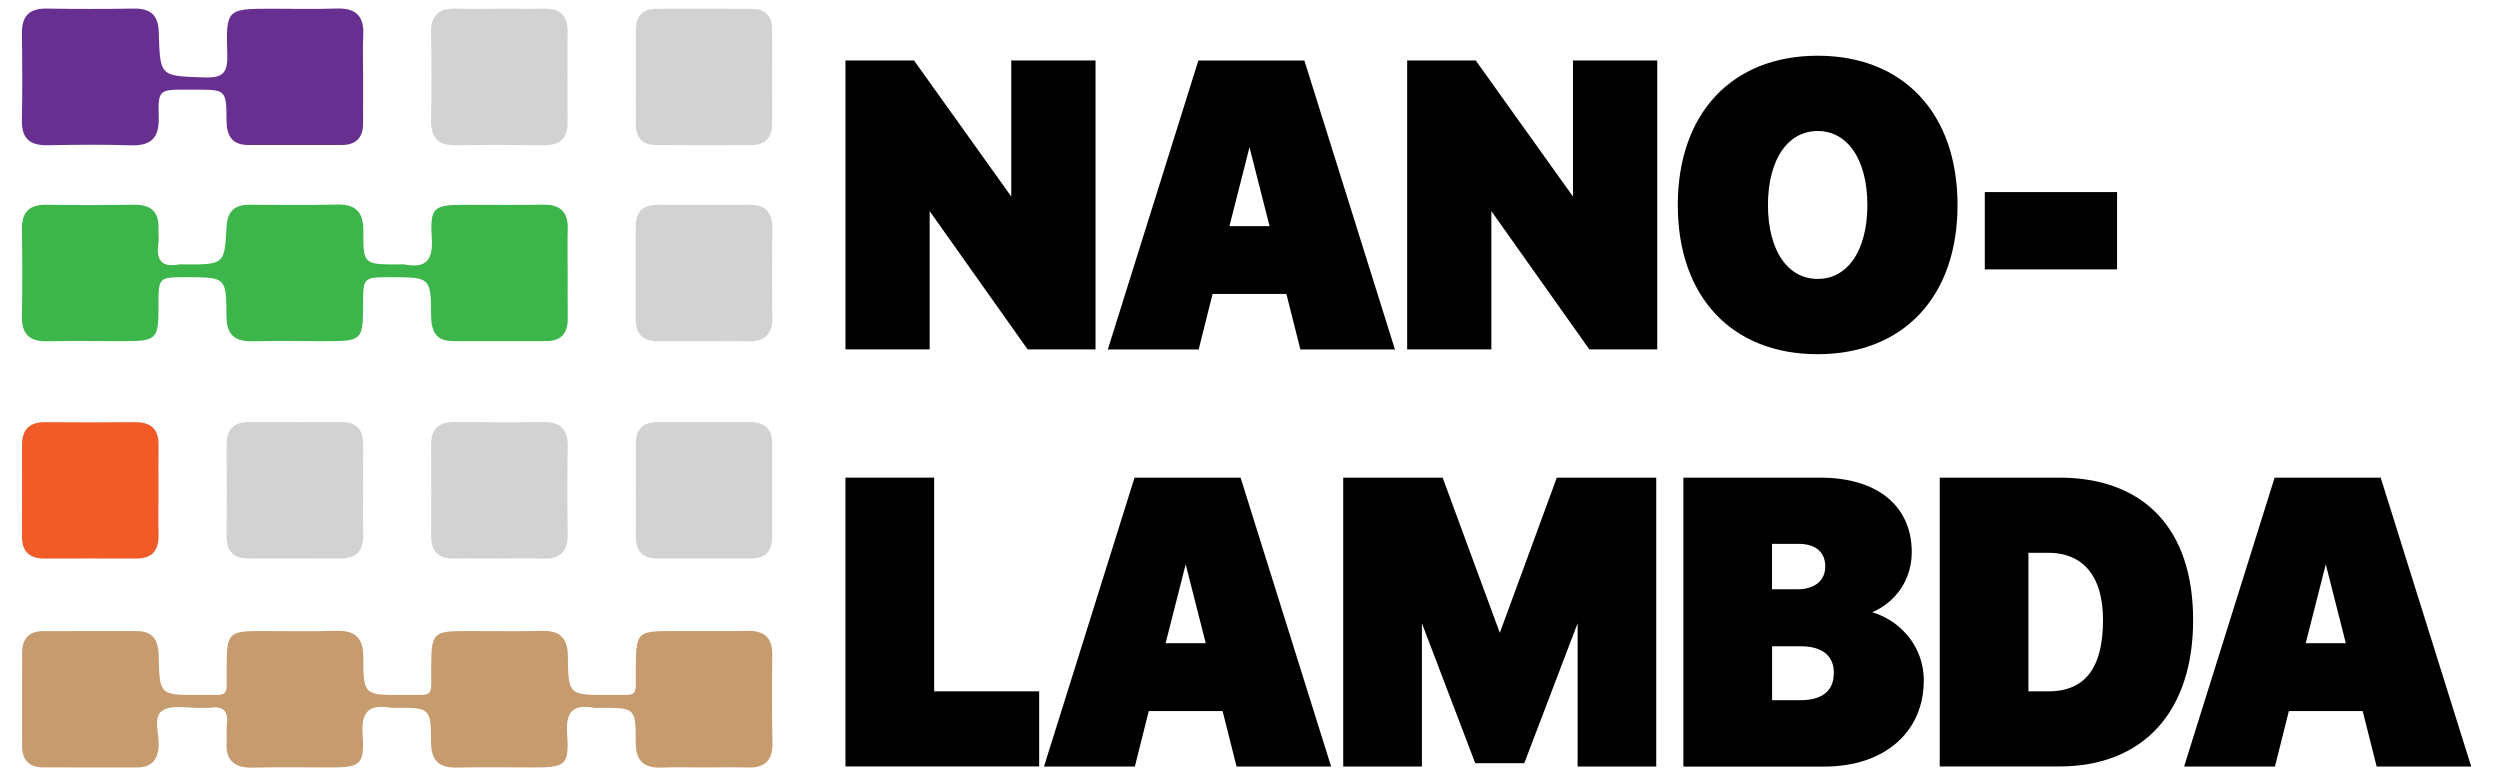 <?xml version="1.0" encoding="UTF-8" standalone="yes"?>
<svg version="1.1" id="Layer_1" xmlns="http://www.w3.org/2000/svg" xmlns:xlink="http://www.w3.org/1999/xlink" x="0px" y="0px" viewBox="5.08 33.8 3987.84 1238.4" style="enable-background:new 0 0 3992 1320;" xml:space="preserve">
  <style type="text/css">
	.st0{fill:#495061;}
	.st1{fill:#EBCFC2;}
	.st2{fill:#4189C6;}
	.st3{fill:#F5E0D4;}
	.st4{fill:#FFFFFF;}
	.st5{fill:#333333;}
	.st6{fill:#B08F7E;}
	.st7{fill:#979A9B;}
	.st8{fill:#D5AD98;}
	.st9{fill:#3373AA;}
	.st10{fill:url(#SVGID_1_);}
	.st11{fill:#221F1F;}
	.st12{fill:#FFE000;}
	.st13{fill:#FF9510;}
	.st14{fill:#FF4B21;}
	.st15{fill:#FF0031;}
	.st16{fill:#38D9FE;}
	.st17{fill:#39D9FE;}
	.st18{fill:#3ADAFE;}
	.st19{fill:#3AD9FE;}
	.st20{fill:#45AFE4;}
	.st21{fill:#454545;}
	.st22{fill:#1E1E1E;}
	.st23{fill:#191919;}
	.st24{fill:#141414;}
	.st25{fill:#55D1ED;}
	.st26{fill:#3AB9E0;}
	.st27{fill:#289ECD;}
	.st28{fill:#F2EFE7;}
	.st29{fill:#80DCEB;}
	.st30{fill:#171717;}
	.st31{fill:#F1EEE6;}
	.st32{fill:#4DB4CC;}
	.st33{fill:#36A1C1;}
	.st34{fill:#7FD9E8;}
	.st35{fill:#4CB4CC;}
	.st36{fill:#53C5DF;}
	.st37{fill:#288CB3;}
	.st38{fill:#36A1C2;}
	.st39{fill:none;stroke:#37A1C1;stroke-width:0;stroke-linecap:round;stroke-linejoin:round;}
	.st40{fill:#37A1C1;}
	.st41{fill:#298DB4;}
	.st42{fill:#6FBCC9;}
	.st43{fill:#212020;}
	.st44{fill:#202020;}
	.st45{fill:none;}
	.st46{fill:#FEFEFE;}
	.st47{fill:#F7B033;}
	.st48{fill:#F7A733;}
	.st49{fill:#F7A433;}
	.st50{fill:#F7A333;}
	.st51{fill:#F1AC4A;}
	.st52{fill:#F1AD4A;}
	.st53{fill:#F7A434;}
	.st54{fill:#F7B034;}
	.st55{fill:#F78933;}
	.st56{fill:#F78934;}
	.st57{fill:#F7AF35;}
	.st58{fill:#F2AD4B;}
	.st59{fill:#F78E3C;}
	.st60{fill:#F78D37;}
	.st61{fill:#BABABA;}
	.st62{fill:#666766;}
	.st63{fill:#FDFDFD;}
	.st64{fill:#989898;}
	.st65{fill:#981B1E;}
	.st66{fill:#AF6060;}
	.st67{fill:#9A9A9A;}
	.st68{fill:#C69B6E;}
	.st69{fill:#3CB54B;}
	.st70{fill:#673090;}
	.st71{fill:#D2D2D2;}
	.st72{fill:#F05B28;}
	.st73{stroke:#000000;stroke-width:16;stroke-miterlimit:10;}
</style>
  <g>
    <path class="st68" d="M1237,1079.3c0.4-27-11.4-39.6-38.7-39.1c-40.8,0.6-81.6,0.1-122.3,0.2c-54.5,0-56.3,2.2-56.8,58.2&#xA;&#x9;&#x9;c-0.4,49.6,6.4,43.4-42.9,43.7c-64,0.4-64.8,0.1-65.4-61.7c-0.3-29-12.4-41.1-41.1-40.4c-39.6,0.9-79.3,0.2-118.9,0.2&#xA;&#x9;&#x9;c-55.6,0-57.5,2.2-58,57c-0.4,51.5,6.7,44.5-45.1,44.9c-62.2,0.4-63.2,0.1-63.2-60.5c0-31-13.4-42.6-43.3-41.7&#xA;&#x9;&#x9;c-39.6,1.2-79.3,0.3-118.9,0.3c-52.8,0-55.4,2.9-55.8,55.8c-0.4,53,6.7,45.7-43.9,46.1c-62.7,0.5-63.2,0.1-64.5-62.6&#xA;&#x9;&#x9;c-0.5-24.4-8.8-39.2-35.2-39.2c-49.8,0-99.7-0.2-149.5,0.1c-22.2,0.1-33,12.1-33.1,34.1c-0.1,49.8-0.3,99.7-0.1,149.5&#xA;&#x9;&#x9;c0.1,21.9,11.4,33.7,33.6,33.7c49.8,0.2,99.7,0.1,149.5,0.1c21.9,0,33.2-10.6,34.7-32.8c1.4-19.9-9.7-47.5,5.8-57.7&#xA;&#x9;&#x9;c15.2-10.1,41.3-3.8,62.6-4.6c4.5-0.2,9.1,0.5,13.6-0.1c20.5-2.9,29.7,4.9,26.8,26.2c-1.2,8.9,0.3,18.1-0.3,27.2&#xA;&#x9;&#x9;c-2.2,30.8,12.4,43,42.6,42.1c40.7-1.1,81.6-0.2,122.3-0.3c48.6,0,55.2-4.3,52-51.9c-2.4-35.9,9.2-49.6,44.3-43.4&#xA;&#x9;&#x9;c2.2,0.4,4.5,0.1,6.8,0.1c57,0,57.8,0,58.1,55.5c0.1,29.4,13.3,40.6,41.6,39.9c40.8-0.9,81.6-0.2,122.3-0.2&#xA;&#x9;&#x9;c50.6,0,56.6-3.6,53.1-54c-2.5-35.9,10.1-46.9,43.2-41.2c3.3,0.6,6.8,0.1,10.2,0.1c55.2,0,56.1,0,56,54.2&#xA;&#x9;&#x9;c-0.1,28.6,11.3,42.1,40.3,41.1c22.6-0.8,45.3-0.2,68-0.2c23.8,0,47.6-0.5,71.4,0.1c27.4,0.7,38.9-12.5,38.5-39.4&#xA;&#x9;&#x9;C1236.3,1172.2,1236.3,1125.7,1237,1079.3z"/>
    <path class="st69" d="M81.1,578.2c39.6-0.9,79.3-0.2,118.9-0.2c55.7,0,57.9-2.1,57.9-56.9c0-45.1,0-45.1,44.2-45.1&#xA;&#x9;&#x9;c63.2,0,64,0,64.2,62c0.1,29.2,12.8,40.8,41.2,40.2c39.6-0.9,79.3-0.2,118.9-0.2c55.7,0,57.8-2.1,57.9-56.9&#xA;&#x9;&#x9;c0-45.1,0-45.1,44.2-45.1c63.2,0,63.8,0,64.3,62c0.2,24.3,7.9,39.8,34.3,39.9c49.8,0.2,99.6,0.1,149.5,0&#xA;&#x9;&#x9;c24.1-0.1,34.5-13.1,34.1-36.5c-0.3-23.8-0.1-47.6-0.1-71.3c0-23.8-0.5-47.6,0.1-71.3c0.7-27.4-12.2-39-39.2-38.5&#xA;&#x9;&#x9;c-41.9,0.7-83.8,0.2-125.7,0.2c-48.7,0-55,4.2-52,51.7c2.2,34.5-7.1,50.4-43.2,43.5c-3.3-0.6-6.8-0.1-10.2-0.1&#xA;&#x9;&#x9;c-55.1,0-56.1,0-55.7-53.5c0.2-30.8-12.7-42.8-42.9-42c-46.4,1.2-92.8,0.4-139.3,0.3c-23.6-0.1-34.7,11-36,34.9&#xA;&#x9;&#x9;c-3.2,60.4-3.7,60.4-66.1,60.3c-3.4,0-6.9-0.5-10.2,0.1c-27.5,5.1-36.3-7.4-32.5-33.2c1.2-7.8-0.1-15.8,0.2-23.7&#xA;&#x9;&#x9;c1.1-27.4-12.3-38.8-39.2-38.4c-46.4,0.7-92.9,0.7-139.3,0c-26.9-0.4-39.6,11.1-39.3,38.5C40.7,445.2,41,491.6,40,538&#xA;&#x9;&#x9;C39.4,567.3,52.7,578.9,81.1,578.2z"/>
    <path class="st70" d="M81.5,265.5c44.1-0.9,88.4-1.3,132.5,0.1c32.1,1,45.1-11.9,44.3-44.1c-1.1-44.6,0.2-44.7,44.1-44.7&#xA;&#x9;&#x9;c4.5,0,9.1,0,13.6,0c49.5,0,50.1,0,50.4,48.7c0.1,24.4,8.3,39.5,34.6,39.6c49.8,0.1,99.7,0.1,149.5,0c22-0.1,33.5-11.3,33.7-33.4&#xA;&#x9;&#x9;c0.2-24.9,0-49.8,0.1-74.7c0-22.6-0.9-45.3,0.2-67.9c1.5-31-13.1-42.7-43-41.7c-33.9,1.2-67.9,0.3-101.9,0.3&#xA;&#x9;&#x9;c-72.7,0-74.3,0.1-72,72.5c0.9,29.8-6.6,38.1-36.8,37.1c-69.9-2.4-70.6-0.7-72.4-71.7c-0.7-27.5-13.1-38.5-39.8-38.1&#xA;&#x9;&#x9;c-46.4,0.7-92.9,0.7-139.3,0C52,47.2,39.8,59.2,40.1,86.4c0.6,46.4,0.8,92.9-0.1,139.3C39.4,255.2,53.3,266.1,81.5,265.5z"/>
    <path class="st71" d="M1053.9,924.7c49.7-0.1,99.3,0,149,0c24.2,0,34.3-13,34-36.3c-0.3-23.7-0.1-47.4-0.1-71.1&#xA;&#x9;&#x9;c0-24.8-0.2-49.7,0.1-74.5c0.2-23.6-10.8-35.7-34.7-35.6c-49.7,0.1-99.3,0-149,0c-24.2,0-34.1,13-34,36.3c0.3,48.5,0.2,97,0,145.6&#xA;&#x9;&#x9;C1019.1,912.7,1030,924.8,1053.9,924.7z"/>
    <path class="st71" d="M872.7,707c-47.4,0.6-94.8,0.5-142.2,0c-25.1-0.3-37.9,10.4-37.7,36.2c0.3,48.5,0.3,97,0,145.6&#xA;&#x9;&#x9;c-0.2,25.9,12.8,36.6,37.9,36c22.6-0.5,45.1-0.1,67.7-0.1c23.7,0,47.4-0.8,71.1,0.2c28.3,1.2,41.8-10.3,41.2-39.6&#xA;&#x9;&#x9;c-0.9-46.2-0.8-92.5,0-138.8C911.1,719.8,900.3,706.7,872.7,707z"/>
    <path class="st71" d="M401.4,924.7c48.5-0.1,97-0.3,145.6,0.1c25.3,0.2,37.7-10.9,37.3-36.6c-0.4-23.7-0.1-47.4-0.1-71.1&#xA;&#x9;&#x9;c0-24.8-0.2-49.7,0.1-74.5c0.2-23.6-10.9-35.6-34.8-35.5c-48.5,0.1-97,0.3-145.6-0.1c-25.3-0.2-37.5,10.9-37.3,36.6&#xA;&#x9;&#x9;c0.4,48.5,0.2,97,0,145.6C366.4,912.8,377.5,924.8,401.4,924.7z"/>
    <path class="st72" d="M76,924.8c48.7-0.2,97.4-0.2,146.1,0c26,0.1,36.5-13.3,35.9-38.3c-0.5-23.8-0.1-47.6-0.1-71.3&#xA;&#x9;&#x9;c0-23.8-0.3-47.6,0.1-71.3c0.4-25.6-12.2-37-37.5-36.7c-47.6,0.4-95.1,0.4-142.7,0c-25.3-0.2-37.7,11-37.6,36.7&#xA;&#x9;&#x9;c0.3,48.7-0.1,97.4-0.1,146.1C40.1,913.6,52.3,924.9,76,924.8z"/>
    <path class="st71" d="M1200.8,360.4c-48.5,0.3-97,0.3-145.6,0c-23.4-0.1-36,10.2-36,34.3c0,49.7,0,99.3,0,149&#xA;&#x9;&#x9;c0,24.1,12.5,34.7,36,34.4c24.8-0.3,49.6-0.1,74.5-0.1c22.6,0,45.2-0.6,67.7,0.2c26.6,0.9,39.9-10.2,39.6-37.8&#xA;&#x9;&#x9;c-0.6-47.4-0.5-94.8,0-142.2C1237.2,373.1,1226.7,360.2,1200.8,360.4z"/>
    <path class="st71" d="M1019.4,233.4c0.3,20.3,11.1,31.6,31.5,31.7c50.8,0.3,101.6,0.2,152.3,0.1c22,0,33.5-11.2,33.5-33.3&#xA;&#x9;&#x9;c0.1-50.8,0.2-101.6-0.1-152.3c-0.1-20.4-11-31.6-31.5-31.7c-50.8-0.3-101.6-0.2-152.3-0.1c-22,0-33.4,11.2-33.5,33.3&#xA;&#x9;&#x9;c-0.1,24.8,0,49.7,0,74.5C1019.3,181.5,1019,207.5,1019.4,233.4z"/>
    <path class="st71" d="M692.7,225.9c-0.4,26.7,10.3,39.9,37.9,39.5c47.4-0.6,94.8-0.5,142.2,0c25.1,0.3,37.9-10.3,37.7-36.1&#xA;&#x9;&#x9;c-0.3-48.5-0.3-97,0-145.6c0.2-25.9-12.7-36.7-37.8-36.1c-22.6,0.5-45.1,0.1-67.7,0.1c-23.7,0-47.4,0.8-71.1-0.2&#xA;&#x9;&#x9;c-28.2-1.2-41.9,10.3-41.3,39.6C693.6,133.4,693.5,179.7,692.7,225.9z"/>
  </g>
  <g>
    <path class="st73" d="M1361.7,583.1V138.3h97.3l164.8,230.6h2.4V138.3h118.4v444.8h-96.2l-166-234.3h-2.4v234.3H1361.7z"/>
    <path class="st73" d="M2063.3,494.7h-130.2l-22.2,88.5h-127.8l139.4-444.8h157.4l139.4,444.8h-133.7L2063.3,494.7z M1955.9,402.5&#xA;&#x9;&#x9;h84.6L1999.4,241h-2.4L1955.9,402.5z"/>
    <path class="st73" d="M2257.7,583.1V138.3h97.3l164.8,230.6h2.4V138.3h118.4v444.8h-96.2l-166-234.3h-2.4v234.3H2257.7z"/>
    <path class="st73" d="M3119.6,360.9c0,142.1-83.1,229.9-215.1,229.9c-132.3,0-215.1-87.8-215.1-229.9s83.1-230.2,215.1-230.2&#xA;&#x9;&#x9;C3036.5,130.6,3119.6,218.8,3119.6,360.9z M2817.2,360.9c0,76.7,34.6,125.8,87.3,125.8c52.7,0,87.3-49,87.3-125.8&#xA;&#x9;&#x9;c0-77.1-34.9-126.1-87.3-126.1C2852.1,234.8,2817.2,283.8,2817.2,360.9z"/>
    <path class="st73" d="M3179.1,455.5V348.2h195v107.3H3179.1z"/>
    <path class="st73" d="M1654.6,1248.4h-292.9V803.7h125.5v340.9h167.5V1248.4z"/>
    <path class="st73" d="M1961.5,1160h-130.2l-22.2,88.5h-127.8l139.4-444.8h157.4l139.4,444.8h-133.7L1961.5,1160z M1854.1,1067.8&#xA;&#x9;&#x9;h84.6l-41.1-161.5h-2.4L1854.1,1067.8z"/>
    <path class="st73" d="M2529.6,1248.4V990.8h-2.4l-96.2,252.4h-67.2l-96.2-252.4h-2.4v257.7h-109.5V803.7h145l95.6,259.5h2.4&#xA;&#x9;&#x9;l95.3-259.5h145v444.8H2529.6z"/>
    <path class="st73" d="M2698.3,1248.4V803.7h209.8c87.3,0,138.5,41.6,138.5,111c0,51.2-37.3,89.7-86.7,96.2v2.5&#xA;&#x9;&#x9;c57.7,1.5,105.9,46.8,105.9,105.7c0,78-59.2,129.5-150.6,129.5H2698.3z M2823.7,981.8h48.5c32.3,0,52.4-17.6,52.4-44.4&#xA;&#x9;&#x9;c0-27.4-18.9-44.1-50.6-44.1h-50.3V981.8z M2877.3,1158.7c38.8,0,61-18.2,61-51.8c0-31.7-22.5-50.2-60.1-50.2h-54.4v102H2877.3z"/>
    <path class="st73" d="M3289.8,803.7c129.6,0,205.6,76.7,205.6,219.1c0,142.4-76.3,225.6-205.6,225.6h-182.6V803.7H3289.8z&#xA;&#x9;&#x9; M3232.7,1144.6h39.4c62.7,0,95.6-39.8,95.6-121.7c0-74.9-35.5-115.3-95.6-115.3h-39.4V1144.6z"/>
    <path class="st73" d="M3780.1,1160h-130.2l-22.2,88.5h-127.8l139.4-444.8h157.4l139.4,444.8h-133.7L3780.1,1160z M3672.7,1067.8&#xA;&#x9;&#x9;h84.6l-41.1-161.5h-2.4L3672.7,1067.8z"/>
  </g>
</svg>